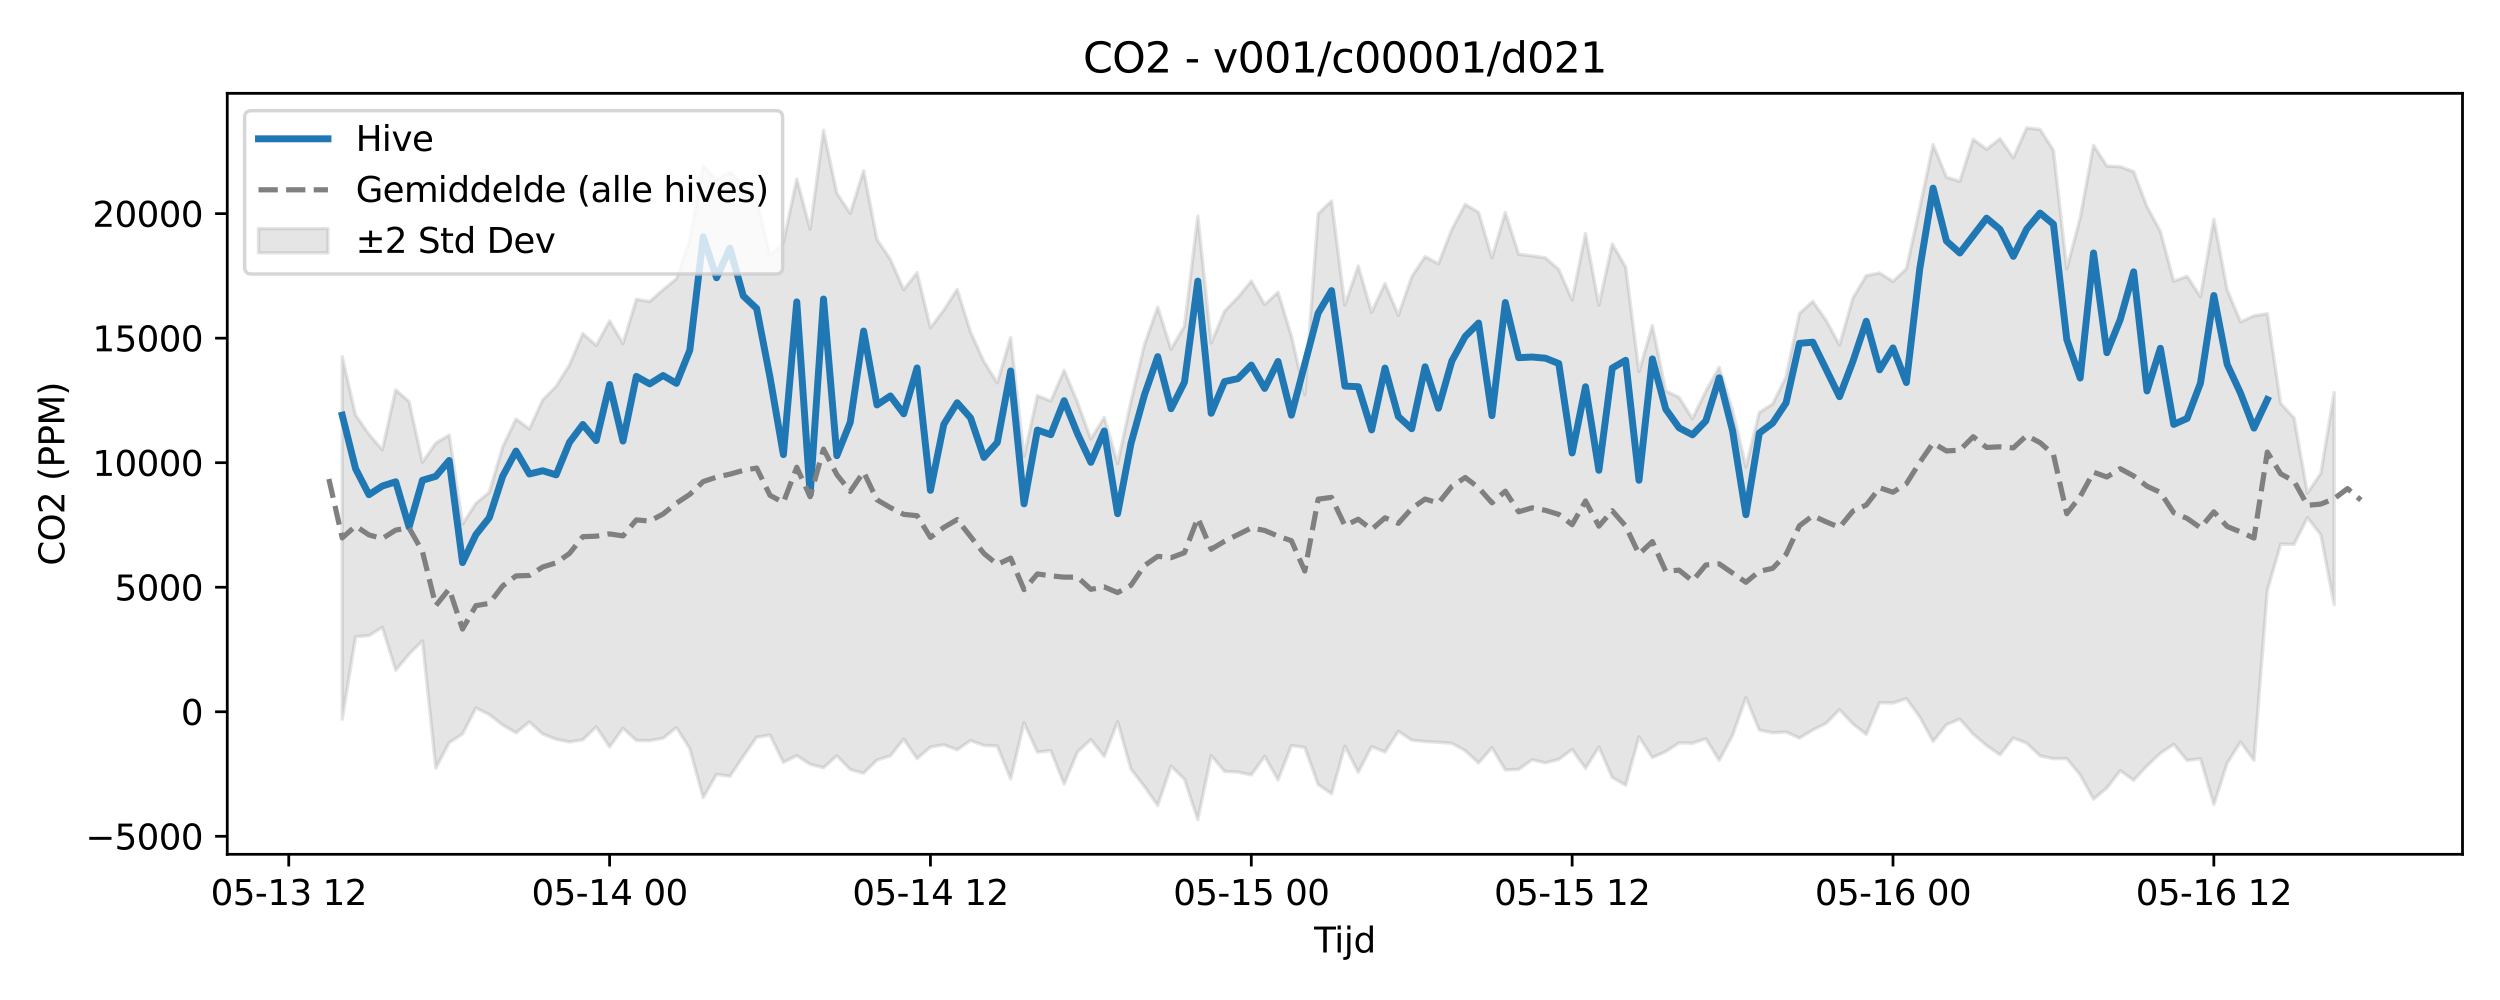 <?xml version="1.0" encoding="utf-8" standalone="no"?>
<!DOCTYPE svg PUBLIC "-//W3C//DTD SVG 1.1//EN"
  "http://www.w3.org/Graphics/SVG/1.1/DTD/svg11.dtd">
<svg xmlns:xlink="http://www.w3.org/1999/xlink" width="720pt" height="288pt" viewBox="0 0 720 288" xmlns="http://www.w3.org/2000/svg" version="1.1">
 <defs>
  <style type="text/css">*{stroke-linejoin: round; stroke-linecap: butt}</style>
 </defs>
 <g id="figure_1">
  <g id="patch_1">
   <path d="M 0 288 
L 720 288 
L 720 0 
L 0 0 
z
" style="fill: #ffffff"/>
  </g>
  <g id="axes_1">
   <g id="patch_2">
    <path d="M 65.45 246.04 
L 709.2 246.04 
L 709.2 26.88 
L 65.45 26.88 
z
" style="fill: #ffffff"/>
   </g>
   <g id="FillBetweenPolyCollection_1">
    <defs>
     <path id="m7da6e22c79" d="M 98.562 -185.294 
L 98.562 -80.871 
L 102.412 -104.603 
L 106.262 -104.954 
L 110.112 -107.334 
L 113.962 -94.964 
L 117.812 -99.602 
L 121.663 -103.414 
L 125.513 -66.781 
L 129.363 -74.093 
L 133.213 -76.608 
L 137.063 -84.115 
L 140.914 -82.2 
L 144.764 -79.205 
L 148.614 -76.936 
L 152.464 -80.07 
L 156.314 -76.602 
L 160.164 -75.081 
L 164.015 -74.31 
L 167.865 -74.932 
L 171.715 -78.669 
L 175.565 -72.883 
L 179.415 -78.271 
L 183.265 -74.74 
L 187.116 -74.696 
L 190.966 -75.38 
L 194.816 -78.455 
L 198.666 -72.366 
L 202.516 -58.282 
L 206.367 -64.98 
L 210.217 -64.428 
L 214.067 -70.179 
L 217.917 -75.676 
L 221.767 -76.299 
L 225.617 -68.459 
L 229.468 -70.396 
L 233.318 -67.886 
L 237.168 -66.885 
L 241.018 -70.323 
L 244.868 -66.376 
L 248.719 -65.325 
L 252.569 -69.101 
L 256.419 -70.3 
L 260.269 -75.153 
L 264.119 -69.49 
L 267.969 -72.833 
L 271.82 -73.496 
L 275.67 -72.071 
L 279.52 -74.712 
L 283.37 -73.316 
L 287.22 -73.139 
L 291.071 -63.67 
L 294.921 -79.808 
L 298.771 -71.37 
L 302.621 -71.847 
L 306.471 -62.222 
L 310.321 -71.43 
L 314.172 -75.004 
L 318.022 -70.126 
L 321.872 -80.148 
L 325.722 -66.465 
L 329.572 -61.518 
L 333.422 -56.016 
L 337.273 -67.358 
L 341.123 -63.566 
L 344.973 -51.922 
L 348.823 -70.375 
L 352.673 -65.839 
L 356.524 -65.643 
L 360.374 -64.826 
L 364.224 -70.174 
L 368.074 -63.376 
L 371.924 -73.263 
L 375.774 -72.746 
L 379.625 -62.05 
L 383.475 -59.396 
L 387.325 -73.09 
L 391.175 -65.553 
L 395.025 -72.99 
L 398.876 -71.408 
L 402.726 -77.386 
L 406.576 -74.839 
L 410.426 -74.431 
L 414.276 -74.228 
L 418.126 -73.925 
L 421.977 -71.822 
L 425.827 -68.265 
L 429.677 -72.653 
L 433.527 -66.238 
L 437.377 -66.418 
L 441.228 -69.169 
L 445.078 -68.306 
L 448.928 -69.302 
L 452.778 -72.132 
L 456.628 -66.703 
L 460.478 -72.861 
L 464.329 -64.097 
L 468.179 -61.862 
L 472.029 -75.792 
L 475.879 -69.828 
L 479.729 -71.517 
L 483.579 -74.045 
L 487.43 -73.94 
L 491.28 -75.235 
L 495.13 -69.012 
L 498.98 -76.202 
L 502.83 -87.072 
L 506.681 -77.752 
L 510.531 -76.963 
L 514.381 -77.187 
L 518.231 -75.434 
L 522.081 -77.743 
L 525.931 -79.683 
L 529.782 -83.624 
L 533.632 -79.524 
L 537.482 -76.484 
L 541.332 -85.646 
L 545.182 -85.521 
L 549.033 -86.777 
L 552.883 -81.529 
L 556.733 -74.449 
L 560.583 -79.289 
L 564.433 -80.915 
L 568.283 -76.555 
L 572.134 -73.286 
L 575.984 -70.595 
L 579.834 -75.454 
L 583.684 -73.965 
L 587.534 -70.311 
L 591.385 -69.505 
L 595.235 -69.524 
L 599.085 -64.808 
L 602.935 -57.842 
L 606.785 -61.063 
L 610.635 -66.044 
L 614.486 -63.276 
L 618.336 -67.404 
L 622.186 -71.04 
L 626.036 -73.646 
L 629.886 -68.979 
L 633.736 -69.474 
L 637.587 -56.308 
L 641.437 -68.233 
L 645.287 -74.312 
L 649.137 -69.025 
L 652.987 -117.956 
L 656.838 -131.283 
L 660.688 -131.242 
L 664.538 -138.92 
L 668.388 -133.99 
L 672.238 -113.856 
L 672.238 -174.911 
L 672.238 -174.911 
L 668.388 -151.661 
L 664.538 -146.007 
L 660.688 -167.623 
L 656.838 -171.813 
L 652.987 -197.65 
L 649.137 -197.041 
L 645.287 -195.291 
L 641.437 -204.503 
L 637.587 -224.881 
L 633.736 -202.535 
L 629.886 -208.434 
L 626.036 -207.035 
L 622.186 -221.353 
L 618.336 -228.522 
L 614.486 -238.578 
L 610.635 -239.986 
L 606.785 -240.192 
L 602.935 -246.159 
L 599.085 -225.201 
L 595.235 -210.596 
L 591.385 -244.747 
L 587.534 -250.734 
L 583.684 -251.158 
L 579.834 -242.551 
L 575.984 -248.047 
L 572.134 -244.994 
L 568.283 -247.901 
L 564.433 -235.784 
L 560.583 -236.961 
L 556.733 -246.359 
L 552.883 -228.104 
L 549.033 -210.613 
L 545.182 -206.952 
L 541.332 -209.394 
L 537.482 -208.617 
L 533.632 -202.129 
L 529.782 -188.618 
L 525.931 -195.745 
L 522.081 -201.209 
L 518.231 -197.718 
L 514.381 -179.487 
L 510.531 -171.655 
L 506.681 -169.2 
L 502.83 -153.536 
L 498.98 -169.801 
L 495.13 -182.22 
L 491.28 -175.342 
L 487.43 -167.423 
L 483.579 -173.556 
L 479.729 -175.422 
L 475.879 -194.235 
L 472.029 -181.004 
L 468.179 -211.136 
L 464.329 -217.717 
L 460.478 -200.076 
L 456.628 -220.736 
L 452.778 -201.631 
L 448.928 -210.402 
L 445.078 -213.745 
L 441.228 -214.321 
L 437.377 -214.778 
L 433.527 -226.817 
L 429.677 -213.743 
L 425.827 -226.844 
L 421.977 -229.158 
L 418.126 -221.926 
L 414.276 -212.033 
L 410.426 -214.105 
L 406.576 -208.302 
L 402.726 -197.178 
L 398.876 -206.328 
L 395.025 -198.048 
L 391.175 -211.383 
L 387.325 -200.125 
L 383.475 -230.116 
L 379.625 -226.444 
L 375.774 -174.367 
L 371.924 -191.289 
L 368.074 -203.805 
L 364.224 -200.29 
L 360.374 -207.072 
L 356.524 -202.358 
L 352.673 -198.39 
L 348.823 -189.245 
L 344.973 -225.744 
L 341.123 -194.085 
L 337.273 -187.406 
L 333.422 -199.525 
L 329.572 -188.665 
L 325.722 -172.435 
L 321.872 -154.523 
L 318.022 -167.793 
L 314.172 -161.553 
L 310.321 -172.149 
L 306.471 -181.331 
L 302.621 -172.491 
L 298.771 -174.036 
L 294.921 -156.578 
L 291.071 -190.845 
L 287.22 -177.748 
L 283.37 -183.89 
L 279.52 -192.369 
L 275.67 -204.636 
L 271.82 -198.715 
L 267.969 -193.614 
L 264.119 -209.475 
L 260.269 -204.58 
L 256.419 -213.331 
L 252.569 -219.032 
L 248.719 -238.853 
L 244.868 -226.566 
L 241.018 -232.303 
L 237.168 -250.433 
L 233.318 -222.001 
L 229.468 -236.45 
L 225.617 -218.122 
L 221.767 -214.371 
L 217.917 -230.733 
L 214.067 -234.868 
L 210.217 -238.453 
L 206.367 -236.205 
L 202.516 -240.324 
L 198.666 -218.889 
L 194.816 -207.709 
L 190.966 -204.557 
L 187.116 -201.164 
L 183.265 -201.804 
L 179.415 -189.048 
L 175.565 -195.589 
L 171.715 -188.488 
L 167.865 -191.953 
L 164.015 -182.917 
L 160.164 -176.728 
L 156.314 -172.826 
L 152.464 -164.465 
L 148.614 -167.34 
L 144.764 -159.29 
L 140.914 -146.241 
L 137.063 -143.046 
L 133.213 -137.051 
L 129.363 -162.708 
L 125.513 -160.389 
L 121.663 -154.866 
L 117.812 -172.359 
L 113.962 -175.712 
L 110.112 -158.463 
L 106.262 -162.935 
L 102.412 -168.425 
L 98.562 -185.294 
z
" style="stroke: #808080; stroke-opacity: 0.2"/>
    </defs>
    <g clip-path="url(#p11e025ccb2)">
     <use xlink:href="#m7da6e22c79" x="0" y="288" style="fill: #808080; fill-opacity: 0.2; stroke: #808080; stroke-opacity: 0.2"/>
    </g>
   </g>
   <g id="matplotlib.axis_1">
    <g id="xtick_1">
     <g id="line2d_1">
      <defs>
       <path id="mbdf70cfd0c" d="M 0 0 
L 0 3.5 
" style="stroke: #000000; stroke-width: 0.8"/>
      </defs>
      <g>
       <use xlink:href="#mbdf70cfd0c" x="83.161" y="246.04" style="stroke: #000000; stroke-width: 0.8"/>
      </g>
     </g>
     <g id="text_1">
      <!-- 05-13 12 -->
      <g transform="translate(60.68 260.638) scale(0.1 -0.1)">
       <defs>
        <path id="DejaVuSans-30" d="M 2034 4250 
Q 1547 4250 1301 3770 
Q 1056 3291 1056 2328 
Q 1056 1369 1301 889 
Q 1547 409 2034 409 
Q 2525 409 2770 889 
Q 3016 1369 3016 2328 
Q 3016 3291 2770 3770 
Q 2525 4250 2034 4250 
z
M 2034 4750 
Q 2819 4750 3233 4129 
Q 3647 3509 3647 2328 
Q 3647 1150 3233 529 
Q 2819 -91 2034 -91 
Q 1250 -91 836 529 
Q 422 1150 422 2328 
Q 422 3509 836 4129 
Q 1250 4750 2034 4750 
z
" transform="scale(0.016)"/>
        <path id="DejaVuSans-35" d="M 691 4666 
L 3169 4666 
L 3169 4134 
L 1269 4134 
L 1269 2991 
Q 1406 3038 1543 3061 
Q 1681 3084 1819 3084 
Q 2600 3084 3056 2656 
Q 3513 2228 3513 1497 
Q 3513 744 3044 326 
Q 2575 -91 1722 -91 
Q 1428 -91 1123 -41 
Q 819 9 494 109 
L 494 744 
Q 775 591 1075 516 
Q 1375 441 1709 441 
Q 2250 441 2565 725 
Q 2881 1009 2881 1497 
Q 2881 1984 2565 2268 
Q 2250 2553 1709 2553 
Q 1456 2553 1204 2497 
Q 953 2441 691 2322 
L 691 4666 
z
" transform="scale(0.016)"/>
        <path id="DejaVuSans-2d" d="M 313 2009 
L 1997 2009 
L 1997 1497 
L 313 1497 
L 313 2009 
z
" transform="scale(0.016)"/>
        <path id="DejaVuSans-31" d="M 794 531 
L 1825 531 
L 1825 4091 
L 703 3866 
L 703 4441 
L 1819 4666 
L 2450 4666 
L 2450 531 
L 3481 531 
L 3481 0 
L 794 0 
L 794 531 
z
" transform="scale(0.016)"/>
        <path id="DejaVuSans-33" d="M 2597 2516 
Q 3050 2419 3304 2112 
Q 3559 1806 3559 1356 
Q 3559 666 3084 287 
Q 2609 -91 1734 -91 
Q 1441 -91 1130 -33 
Q 819 25 488 141 
L 488 750 
Q 750 597 1062 519 
Q 1375 441 1716 441 
Q 2309 441 2620 675 
Q 2931 909 2931 1356 
Q 2931 1769 2642 2001 
Q 2353 2234 1838 2234 
L 1294 2234 
L 1294 2753 
L 1863 2753 
Q 2328 2753 2575 2939 
Q 2822 3125 2822 3475 
Q 2822 3834 2567 4026 
Q 2313 4219 1838 4219 
Q 1578 4219 1281 4162 
Q 984 4106 628 3988 
L 628 4550 
Q 988 4650 1302 4700 
Q 1616 4750 1894 4750 
Q 2613 4750 3031 4423 
Q 3450 4097 3450 3541 
Q 3450 3153 3228 2886 
Q 3006 2619 2597 2516 
z
" transform="scale(0.016)"/>
        <path id="DejaVuSans-20" transform="scale(0.016)"/>
        <path id="DejaVuSans-32" d="M 1228 531 
L 3431 531 
L 3431 0 
L 469 0 
L 469 531 
Q 828 903 1448 1529 
Q 2069 2156 2228 2338 
Q 2531 2678 2651 2914 
Q 2772 3150 2772 3378 
Q 2772 3750 2511 3984 
Q 2250 4219 1831 4219 
Q 1534 4219 1204 4116 
Q 875 4013 500 3803 
L 500 4441 
Q 881 4594 1212 4672 
Q 1544 4750 1819 4750 
Q 2544 4750 2975 4387 
Q 3406 4025 3406 3419 
Q 3406 3131 3298 2873 
Q 3191 2616 2906 2266 
Q 2828 2175 2409 1742 
Q 1991 1309 1228 531 
z
" transform="scale(0.016)"/>
       </defs>
       <use xlink:href="#DejaVuSans-30"/>
       <use xlink:href="#DejaVuSans-35" transform="translate(63.623 0)"/>
       <use xlink:href="#DejaVuSans-2d" transform="translate(127.246 0)"/>
       <use xlink:href="#DejaVuSans-31" transform="translate(163.33 0)"/>
       <use xlink:href="#DejaVuSans-33" transform="translate(226.953 0)"/>
       <use xlink:href="#DejaVuSans-20" transform="translate(290.576 0)"/>
       <use xlink:href="#DejaVuSans-31" transform="translate(322.363 0)"/>
       <use xlink:href="#DejaVuSans-32" transform="translate(385.986 0)"/>
      </g>
     </g>
    </g>
    <g id="xtick_2">
     <g id="line2d_2">
      <g>
       <use xlink:href="#mbdf70cfd0c" x="175.565" y="246.04" style="stroke: #000000; stroke-width: 0.8"/>
      </g>
     </g>
     <g id="text_2">
      <!-- 05-14 00 -->
      <g transform="translate(153.085 260.638) scale(0.1 -0.1)">
       <defs>
        <path id="DejaVuSans-34" d="M 2419 4116 
L 825 1625 
L 2419 1625 
L 2419 4116 
z
M 2253 4666 
L 3047 4666 
L 3047 1625 
L 3713 1625 
L 3713 1100 
L 3047 1100 
L 3047 0 
L 2419 0 
L 2419 1100 
L 313 1100 
L 313 1709 
L 2253 4666 
z
" transform="scale(0.016)"/>
       </defs>
       <use xlink:href="#DejaVuSans-30"/>
       <use xlink:href="#DejaVuSans-35" transform="translate(63.623 0)"/>
       <use xlink:href="#DejaVuSans-2d" transform="translate(127.246 0)"/>
       <use xlink:href="#DejaVuSans-31" transform="translate(163.33 0)"/>
       <use xlink:href="#DejaVuSans-34" transform="translate(226.953 0)"/>
       <use xlink:href="#DejaVuSans-20" transform="translate(290.576 0)"/>
       <use xlink:href="#DejaVuSans-30" transform="translate(322.363 0)"/>
       <use xlink:href="#DejaVuSans-30" transform="translate(385.986 0)"/>
      </g>
     </g>
    </g>
    <g id="xtick_3">
     <g id="line2d_3">
      <g>
       <use xlink:href="#mbdf70cfd0c" x="267.969" y="246.04" style="stroke: #000000; stroke-width: 0.8"/>
      </g>
     </g>
     <g id="text_3">
      <!-- 05-14 12 -->
      <g transform="translate(245.489 260.638) scale(0.1 -0.1)">
       <use xlink:href="#DejaVuSans-30"/>
       <use xlink:href="#DejaVuSans-35" transform="translate(63.623 0)"/>
       <use xlink:href="#DejaVuSans-2d" transform="translate(127.246 0)"/>
       <use xlink:href="#DejaVuSans-31" transform="translate(163.33 0)"/>
       <use xlink:href="#DejaVuSans-34" transform="translate(226.953 0)"/>
       <use xlink:href="#DejaVuSans-20" transform="translate(290.576 0)"/>
       <use xlink:href="#DejaVuSans-31" transform="translate(322.363 0)"/>
       <use xlink:href="#DejaVuSans-32" transform="translate(385.986 0)"/>
      </g>
     </g>
    </g>
    <g id="xtick_4">
     <g id="line2d_4">
      <g>
       <use xlink:href="#mbdf70cfd0c" x="360.374" y="246.04" style="stroke: #000000; stroke-width: 0.8"/>
      </g>
     </g>
     <g id="text_4">
      <!-- 05-15 00 -->
      <g transform="translate(337.893 260.638) scale(0.1 -0.1)">
       <use xlink:href="#DejaVuSans-30"/>
       <use xlink:href="#DejaVuSans-35" transform="translate(63.623 0)"/>
       <use xlink:href="#DejaVuSans-2d" transform="translate(127.246 0)"/>
       <use xlink:href="#DejaVuSans-31" transform="translate(163.33 0)"/>
       <use xlink:href="#DejaVuSans-35" transform="translate(226.953 0)"/>
       <use xlink:href="#DejaVuSans-20" transform="translate(290.576 0)"/>
       <use xlink:href="#DejaVuSans-30" transform="translate(322.363 0)"/>
       <use xlink:href="#DejaVuSans-30" transform="translate(385.986 0)"/>
      </g>
     </g>
    </g>
    <g id="xtick_5">
     <g id="line2d_5">
      <g>
       <use xlink:href="#mbdf70cfd0c" x="452.778" y="246.04" style="stroke: #000000; stroke-width: 0.8"/>
      </g>
     </g>
     <g id="text_5">
      <!-- 05-15 12 -->
      <g transform="translate(430.298 260.638) scale(0.1 -0.1)">
       <use xlink:href="#DejaVuSans-30"/>
       <use xlink:href="#DejaVuSans-35" transform="translate(63.623 0)"/>
       <use xlink:href="#DejaVuSans-2d" transform="translate(127.246 0)"/>
       <use xlink:href="#DejaVuSans-31" transform="translate(163.33 0)"/>
       <use xlink:href="#DejaVuSans-35" transform="translate(226.953 0)"/>
       <use xlink:href="#DejaVuSans-20" transform="translate(290.576 0)"/>
       <use xlink:href="#DejaVuSans-31" transform="translate(322.363 0)"/>
       <use xlink:href="#DejaVuSans-32" transform="translate(385.986 0)"/>
      </g>
     </g>
    </g>
    <g id="xtick_6">
     <g id="line2d_6">
      <g>
       <use xlink:href="#mbdf70cfd0c" x="545.182" y="246.04" style="stroke: #000000; stroke-width: 0.8"/>
      </g>
     </g>
     <g id="text_6">
      <!-- 05-16 00 -->
      <g transform="translate(522.702 260.638) scale(0.1 -0.1)">
       <defs>
        <path id="DejaVuSans-36" d="M 2113 2584 
Q 1688 2584 1439 2293 
Q 1191 2003 1191 1497 
Q 1191 994 1439 701 
Q 1688 409 2113 409 
Q 2538 409 2786 701 
Q 3034 994 3034 1497 
Q 3034 2003 2786 2293 
Q 2538 2584 2113 2584 
z
M 3366 4563 
L 3366 3988 
Q 3128 4100 2886 4159 
Q 2644 4219 2406 4219 
Q 1781 4219 1451 3797 
Q 1122 3375 1075 2522 
Q 1259 2794 1537 2939 
Q 1816 3084 2150 3084 
Q 2853 3084 3261 2657 
Q 3669 2231 3669 1497 
Q 3669 778 3244 343 
Q 2819 -91 2113 -91 
Q 1303 -91 875 529 
Q 447 1150 447 2328 
Q 447 3434 972 4092 
Q 1497 4750 2381 4750 
Q 2619 4750 2861 4703 
Q 3103 4656 3366 4563 
z
" transform="scale(0.016)"/>
       </defs>
       <use xlink:href="#DejaVuSans-30"/>
       <use xlink:href="#DejaVuSans-35" transform="translate(63.623 0)"/>
       <use xlink:href="#DejaVuSans-2d" transform="translate(127.246 0)"/>
       <use xlink:href="#DejaVuSans-31" transform="translate(163.33 0)"/>
       <use xlink:href="#DejaVuSans-36" transform="translate(226.953 0)"/>
       <use xlink:href="#DejaVuSans-20" transform="translate(290.576 0)"/>
       <use xlink:href="#DejaVuSans-30" transform="translate(322.363 0)"/>
       <use xlink:href="#DejaVuSans-30" transform="translate(385.986 0)"/>
      </g>
     </g>
    </g>
    <g id="xtick_7">
     <g id="line2d_7">
      <g>
       <use xlink:href="#mbdf70cfd0c" x="637.587" y="246.04" style="stroke: #000000; stroke-width: 0.8"/>
      </g>
     </g>
     <g id="text_7">
      <!-- 05-16 12 -->
      <g transform="translate(615.106 260.638) scale(0.1 -0.1)">
       <use xlink:href="#DejaVuSans-30"/>
       <use xlink:href="#DejaVuSans-35" transform="translate(63.623 0)"/>
       <use xlink:href="#DejaVuSans-2d" transform="translate(127.246 0)"/>
       <use xlink:href="#DejaVuSans-31" transform="translate(163.33 0)"/>
       <use xlink:href="#DejaVuSans-36" transform="translate(226.953 0)"/>
       <use xlink:href="#DejaVuSans-20" transform="translate(290.576 0)"/>
       <use xlink:href="#DejaVuSans-31" transform="translate(322.363 0)"/>
       <use xlink:href="#DejaVuSans-32" transform="translate(385.986 0)"/>
      </g>
     </g>
    </g>
    <g id="text_8">
     <!-- Tijd -->
     <g transform="translate(378.475 274.317) scale(0.1 -0.1)">
      <defs>
       <path id="DejaVuSans-54" d="M -19 4666 
L 3928 4666 
L 3928 4134 
L 2272 4134 
L 2272 0 
L 1638 0 
L 1638 4134 
L -19 4134 
L -19 4666 
z
" transform="scale(0.016)"/>
       <path id="DejaVuSans-69" d="M 603 3500 
L 1178 3500 
L 1178 0 
L 603 0 
L 603 3500 
z
M 603 4863 
L 1178 4863 
L 1178 4134 
L 603 4134 
L 603 4863 
z
" transform="scale(0.016)"/>
       <path id="DejaVuSans-6a" d="M 603 3500 
L 1178 3500 
L 1178 -63 
Q 1178 -731 923 -1031 
Q 669 -1331 103 -1331 
L -116 -1331 
L -116 -844 
L 38 -844 
Q 366 -844 484 -692 
Q 603 -541 603 -63 
L 603 3500 
z
M 603 4863 
L 1178 4863 
L 1178 4134 
L 603 4134 
L 603 4863 
z
" transform="scale(0.016)"/>
       <path id="DejaVuSans-64" d="M 2906 2969 
L 2906 4863 
L 3481 4863 
L 3481 0 
L 2906 0 
L 2906 525 
Q 2725 213 2448 61 
Q 2172 -91 1784 -91 
Q 1150 -91 751 415 
Q 353 922 353 1747 
Q 353 2572 751 3078 
Q 1150 3584 1784 3584 
Q 2172 3584 2448 3432 
Q 2725 3281 2906 2969 
z
M 947 1747 
Q 947 1113 1208 752 
Q 1469 391 1925 391 
Q 2381 391 2643 752 
Q 2906 1113 2906 1747 
Q 2906 2381 2643 2742 
Q 2381 3103 1925 3103 
Q 1469 3103 1208 2742 
Q 947 2381 947 1747 
z
" transform="scale(0.016)"/>
      </defs>
      <use xlink:href="#DejaVuSans-54"/>
      <use xlink:href="#DejaVuSans-69" transform="translate(57.959 0)"/>
      <use xlink:href="#DejaVuSans-6a" transform="translate(85.742 0)"/>
      <use xlink:href="#DejaVuSans-64" transform="translate(113.525 0)"/>
     </g>
    </g>
   </g>
   <g id="matplotlib.axis_2">
    <g id="ytick_1">
     <g id="line2d_8">
      <defs>
       <path id="m2e9da6981a" d="M 0 0 
L -3.5 0 
" style="stroke: #000000; stroke-width: 0.8"/>
      </defs>
      <g>
       <use xlink:href="#m2e9da6981a" x="65.45" y="240.855" style="stroke: #000000; stroke-width: 0.8"/>
      </g>
     </g>
     <g id="text_9">
      <!-- −5000 -->
      <g transform="translate(24.62 244.654) scale(0.1 -0.1)">
       <defs>
        <path id="DejaVuSans-2212" d="M 678 2272 
L 4684 2272 
L 4684 1741 
L 678 1741 
L 678 2272 
z
" transform="scale(0.016)"/>
       </defs>
       <use xlink:href="#DejaVuSans-2212"/>
       <use xlink:href="#DejaVuSans-35" transform="translate(83.789 0)"/>
       <use xlink:href="#DejaVuSans-30" transform="translate(147.412 0)"/>
       <use xlink:href="#DejaVuSans-30" transform="translate(211.035 0)"/>
       <use xlink:href="#DejaVuSans-30" transform="translate(274.658 0)"/>
      </g>
     </g>
    </g>
    <g id="ytick_2">
     <g id="line2d_9">
      <g>
       <use xlink:href="#m2e9da6981a" x="65.45" y="204.989" style="stroke: #000000; stroke-width: 0.8"/>
      </g>
     </g>
     <g id="text_10">
      <!-- 0 -->
      <g transform="translate(52.087 208.788) scale(0.1 -0.1)">
       <use xlink:href="#DejaVuSans-30"/>
      </g>
     </g>
    </g>
    <g id="ytick_3">
     <g id="line2d_10">
      <g>
       <use xlink:href="#m2e9da6981a" x="65.45" y="169.124" style="stroke: #000000; stroke-width: 0.8"/>
      </g>
     </g>
     <g id="text_11">
      <!-- 5000 -->
      <g transform="translate(33 172.923) scale(0.1 -0.1)">
       <use xlink:href="#DejaVuSans-35"/>
       <use xlink:href="#DejaVuSans-30" transform="translate(63.623 0)"/>
       <use xlink:href="#DejaVuSans-30" transform="translate(127.246 0)"/>
       <use xlink:href="#DejaVuSans-30" transform="translate(190.869 0)"/>
      </g>
     </g>
    </g>
    <g id="ytick_4">
     <g id="line2d_11">
      <g>
       <use xlink:href="#m2e9da6981a" x="65.45" y="133.259" style="stroke: #000000; stroke-width: 0.8"/>
      </g>
     </g>
     <g id="text_12">
      <!-- 10000 -->
      <g transform="translate(26.637 137.058) scale(0.1 -0.1)">
       <use xlink:href="#DejaVuSans-31"/>
       <use xlink:href="#DejaVuSans-30" transform="translate(63.623 0)"/>
       <use xlink:href="#DejaVuSans-30" transform="translate(127.246 0)"/>
       <use xlink:href="#DejaVuSans-30" transform="translate(190.869 0)"/>
       <use xlink:href="#DejaVuSans-30" transform="translate(254.492 0)"/>
      </g>
     </g>
    </g>
    <g id="ytick_5">
     <g id="line2d_12">
      <g>
       <use xlink:href="#m2e9da6981a" x="65.45" y="97.393" style="stroke: #000000; stroke-width: 0.8"/>
      </g>
     </g>
     <g id="text_13">
      <!-- 15000 -->
      <g transform="translate(26.637 101.192) scale(0.1 -0.1)">
       <use xlink:href="#DejaVuSans-31"/>
       <use xlink:href="#DejaVuSans-35" transform="translate(63.623 0)"/>
       <use xlink:href="#DejaVuSans-30" transform="translate(127.246 0)"/>
       <use xlink:href="#DejaVuSans-30" transform="translate(190.869 0)"/>
       <use xlink:href="#DejaVuSans-30" transform="translate(254.492 0)"/>
      </g>
     </g>
    </g>
    <g id="ytick_6">
     <g id="line2d_13">
      <g>
       <use xlink:href="#m2e9da6981a" x="65.45" y="61.528" style="stroke: #000000; stroke-width: 0.8"/>
      </g>
     </g>
     <g id="text_14">
      <!-- 20000 -->
      <g transform="translate(26.637 65.327) scale(0.1 -0.1)">
       <use xlink:href="#DejaVuSans-32"/>
       <use xlink:href="#DejaVuSans-30" transform="translate(63.623 0)"/>
       <use xlink:href="#DejaVuSans-30" transform="translate(127.246 0)"/>
       <use xlink:href="#DejaVuSans-30" transform="translate(190.869 0)"/>
       <use xlink:href="#DejaVuSans-30" transform="translate(254.492 0)"/>
      </g>
     </g>
    </g>
    <g id="text_15">
     <!-- CO2 (PPM) -->
     <g transform="translate(18.541 162.903) rotate(-90) scale(0.1 -0.1)">
      <defs>
       <path id="DejaVuSans-43" d="M 4122 4306 
L 4122 3641 
Q 3803 3938 3442 4084 
Q 3081 4231 2675 4231 
Q 1875 4231 1450 3742 
Q 1025 3253 1025 2328 
Q 1025 1406 1450 917 
Q 1875 428 2675 428 
Q 3081 428 3442 575 
Q 3803 722 4122 1019 
L 4122 359 
Q 3791 134 3420 21 
Q 3050 -91 2638 -91 
Q 1578 -91 968 557 
Q 359 1206 359 2328 
Q 359 3453 968 4101 
Q 1578 4750 2638 4750 
Q 3056 4750 3426 4639 
Q 3797 4528 4122 4306 
z
" transform="scale(0.016)"/>
       <path id="DejaVuSans-4f" d="M 2522 4238 
Q 1834 4238 1429 3725 
Q 1025 3213 1025 2328 
Q 1025 1447 1429 934 
Q 1834 422 2522 422 
Q 3209 422 3611 934 
Q 4013 1447 4013 2328 
Q 4013 3213 3611 3725 
Q 3209 4238 2522 4238 
z
M 2522 4750 
Q 3503 4750 4090 4092 
Q 4678 3434 4678 2328 
Q 4678 1225 4090 567 
Q 3503 -91 2522 -91 
Q 1538 -91 948 565 
Q 359 1222 359 2328 
Q 359 3434 948 4092 
Q 1538 4750 2522 4750 
z
" transform="scale(0.016)"/>
       <path id="DejaVuSans-28" d="M 1984 4856 
Q 1566 4138 1362 3434 
Q 1159 2731 1159 2009 
Q 1159 1288 1364 580 
Q 1569 -128 1984 -844 
L 1484 -844 
Q 1016 -109 783 600 
Q 550 1309 550 2009 
Q 550 2706 781 3412 
Q 1013 4119 1484 4856 
L 1984 4856 
z
" transform="scale(0.016)"/>
       <path id="DejaVuSans-50" d="M 1259 4147 
L 1259 2394 
L 2053 2394 
Q 2494 2394 2734 2622 
Q 2975 2850 2975 3272 
Q 2975 3691 2734 3919 
Q 2494 4147 2053 4147 
L 1259 4147 
z
M 628 4666 
L 2053 4666 
Q 2838 4666 3239 4311 
Q 3641 3956 3641 3272 
Q 3641 2581 3239 2228 
Q 2838 1875 2053 1875 
L 1259 1875 
L 1259 0 
L 628 0 
L 628 4666 
z
" transform="scale(0.016)"/>
       <path id="DejaVuSans-4d" d="M 628 4666 
L 1569 4666 
L 2759 1491 
L 3956 4666 
L 4897 4666 
L 4897 0 
L 4281 0 
L 4281 4097 
L 3078 897 
L 2444 897 
L 1241 4097 
L 1241 0 
L 628 0 
L 628 4666 
z
" transform="scale(0.016)"/>
       <path id="DejaVuSans-29" d="M 513 4856 
L 1013 4856 
Q 1481 4119 1714 3412 
Q 1947 2706 1947 2009 
Q 1947 1309 1714 600 
Q 1481 -109 1013 -844 
L 513 -844 
Q 928 -128 1133 580 
Q 1338 1288 1338 2009 
Q 1338 2731 1133 3434 
Q 928 4138 513 4856 
z
" transform="scale(0.016)"/>
      </defs>
      <use xlink:href="#DejaVuSans-43"/>
      <use xlink:href="#DejaVuSans-4f" transform="translate(69.824 0)"/>
      <use xlink:href="#DejaVuSans-32" transform="translate(148.535 0)"/>
      <use xlink:href="#DejaVuSans-20" transform="translate(212.158 0)"/>
      <use xlink:href="#DejaVuSans-28" transform="translate(243.945 0)"/>
      <use xlink:href="#DejaVuSans-50" transform="translate(282.959 0)"/>
      <use xlink:href="#DejaVuSans-50" transform="translate(343.262 0)"/>
      <use xlink:href="#DejaVuSans-4d" transform="translate(403.564 0)"/>
      <use xlink:href="#DejaVuSans-29" transform="translate(489.844 0)"/>
     </g>
    </g>
   </g>
   <g id="line2d_14">
    <path d="M 98.562 119.576 
L 102.412 135.002 
L 106.262 142.471 
L 110.112 139.975 
L 113.962 138.753 
L 117.812 151.79 
L 121.663 138.323 
L 125.513 137.177 
L 129.363 132.618 
L 133.213 162.023 
L 137.063 153.953 
L 140.914 149.089 
L 144.764 137.177 
L 148.614 129.916 
L 152.464 136.508 
L 156.314 135.578 
L 160.164 136.761 
L 164.015 127.377 
L 167.865 122.257 
L 171.715 126.886 
L 175.565 110.742 
L 179.415 127.02 
L 183.265 108.409 
L 187.116 110.551 
L 190.966 108.148 
L 194.816 110.405 
L 198.666 100.853 
L 202.516 68.213 
L 206.367 79.988 
L 210.217 71.477 
L 214.067 85.22 
L 217.917 88.864 
L 221.767 108.696 
L 225.617 130.93 
L 229.468 86.947 
L 233.318 142.383 
L 237.168 86.124 
L 241.018 131.236 
L 244.868 121.642 
L 248.719 95.354 
L 252.569 116.619 
L 256.419 114.039 
L 260.269 119.171 
L 264.119 105.967 
L 267.969 141.213 
L 271.82 122.193 
L 275.67 115.998 
L 279.52 120.345 
L 283.37 131.735 
L 287.22 127.434 
L 291.071 106.837 
L 294.921 145.098 
L 298.771 123.857 
L 302.621 125.189 
L 306.471 115.401 
L 310.321 124.916 
L 314.172 133.151 
L 318.022 124.127 
L 321.872 147.939 
L 325.722 127.73 
L 329.572 113.827 
L 333.422 102.72 
L 337.273 117.71 
L 341.123 110.063 
L 344.973 80.962 
L 348.823 119.02 
L 352.673 109.898 
L 356.524 109.04 
L 360.374 105.145 
L 364.224 111.864 
L 368.074 104.112 
L 371.924 119.565 
L 379.625 90.163 
L 383.475 83.693 
L 387.325 111.197 
L 391.175 111.37 
L 395.025 123.815 
L 398.876 106.012 
L 402.726 119.962 
L 406.576 123.477 
L 410.426 105.642 
L 414.276 117.573 
L 418.126 103.978 
L 421.977 96.898 
L 425.827 93.037 
L 429.677 119.692 
L 433.527 87.129 
L 437.377 103.017 
L 441.228 102.818 
L 445.078 103.158 
L 448.928 104.698 
L 452.778 130.451 
L 456.628 111.393 
L 460.478 135.437 
L 464.329 106.01 
L 468.179 103.777 
L 472.029 138.312 
L 475.879 103.368 
L 479.729 117.805 
L 483.579 123.213 
L 487.43 125.232 
L 491.28 121.215 
L 495.13 108.816 
L 498.98 124.087 
L 502.83 148.243 
L 506.681 124.723 
L 510.531 121.841 
L 514.381 116.038 
L 518.231 98.883 
L 522.081 98.543 
L 529.782 114.238 
L 533.632 104.069 
L 537.482 92.518 
L 541.332 106.513 
L 545.182 100.2 
L 549.033 110.164 
L 552.883 77.457 
L 556.733 54.185 
L 560.583 69.416 
L 564.433 72.864 
L 572.134 62.833 
L 575.984 66.04 
L 579.834 73.83 
L 583.684 65.958 
L 587.534 61.372 
L 591.385 64.56 
L 595.235 97.769 
L 599.085 108.867 
L 602.935 72.858 
L 606.785 101.568 
L 610.635 91.997 
L 614.486 78.291 
L 618.336 112.586 
L 622.186 100.305 
L 626.036 122.234 
L 629.886 120.514 
L 633.736 110.338 
L 637.587 85.113 
L 641.437 104.964 
L 645.287 113.253 
L 649.137 123.293 
L 652.987 115.08 
L 652.987 115.08 
" clip-path="url(#p11e025ccb2)" style="fill: none; stroke: #1f77b4; stroke-width: 2; stroke-linecap: square"/>
   </g>
   <g id="line2d_15">
    <path d="M 94.711 137.945 
L 98.562 154.918 
L 102.412 151.486 
L 106.262 154.055 
L 110.112 155.101 
L 113.962 152.662 
L 117.812 152.02 
L 121.663 158.86 
L 125.513 174.415 
L 129.363 169.599 
L 133.213 181.17 
L 137.063 174.419 
L 140.914 173.779 
L 144.764 168.752 
L 148.614 165.862 
L 152.464 165.732 
L 156.314 163.286 
L 160.164 162.095 
L 164.015 159.387 
L 167.865 154.557 
L 171.715 154.421 
L 175.565 153.764 
L 179.415 154.341 
L 183.265 149.728 
L 187.116 150.07 
L 190.966 148.031 
L 194.816 144.918 
L 198.666 142.372 
L 202.516 138.697 
L 206.367 137.408 
L 210.217 136.56 
L 214.067 135.476 
L 217.917 134.796 
L 221.767 142.665 
L 225.617 144.71 
L 229.468 134.577 
L 233.318 143.056 
L 237.168 129.341 
L 241.018 136.687 
L 244.868 141.529 
L 248.719 135.911 
L 252.569 143.934 
L 256.419 146.184 
L 260.269 148.134 
L 264.119 148.518 
L 267.969 154.777 
L 271.82 151.894 
L 275.67 149.646 
L 283.37 159.397 
L 287.22 162.557 
L 291.071 160.742 
L 294.921 169.807 
L 298.771 165.297 
L 302.621 165.831 
L 306.471 166.223 
L 310.321 166.211 
L 314.172 169.722 
L 318.022 169.04 
L 321.872 170.665 
L 325.722 168.55 
L 329.572 162.908 
L 333.422 160.23 
L 337.273 160.618 
L 341.123 159.174 
L 344.973 149.167 
L 348.823 158.19 
L 352.673 155.886 
L 360.374 152.051 
L 364.224 152.768 
L 368.074 154.41 
L 371.924 155.724 
L 375.774 164.443 
L 379.625 143.753 
L 383.475 143.244 
L 387.325 151.393 
L 391.175 149.532 
L 395.025 152.481 
L 398.876 149.132 
L 402.726 150.718 
L 406.576 146.43 
L 410.426 143.732 
L 414.276 144.87 
L 418.126 140.074 
L 421.977 137.51 
L 425.827 140.446 
L 429.677 144.802 
L 433.527 141.472 
L 437.377 147.402 
L 441.228 146.255 
L 445.078 146.974 
L 448.928 148.148 
L 452.778 151.118 
L 456.628 144.281 
L 460.478 151.532 
L 464.329 147.093 
L 468.179 151.501 
L 472.029 159.602 
L 475.879 155.969 
L 479.729 164.531 
L 483.579 164.2 
L 487.43 167.318 
L 491.28 162.712 
L 495.13 162.384 
L 502.83 167.696 
L 506.681 164.524 
L 510.531 163.691 
L 514.381 159.663 
L 518.231 151.424 
L 522.081 148.524 
L 525.931 150.286 
L 529.782 151.879 
L 533.632 147.174 
L 537.482 145.45 
L 541.332 140.48 
L 545.182 141.764 
L 549.033 139.305 
L 552.883 133.184 
L 556.733 127.596 
L 560.583 129.875 
L 564.433 129.65 
L 568.283 125.772 
L 572.134 128.86 
L 575.984 128.679 
L 579.834 128.998 
L 583.684 125.439 
L 587.534 127.477 
L 591.385 130.874 
L 595.235 147.94 
L 599.085 142.995 
L 602.935 135.999 
L 606.785 137.372 
L 610.635 134.985 
L 614.486 137.073 
L 618.336 140.037 
L 622.186 141.803 
L 626.036 147.66 
L 629.886 149.294 
L 633.736 151.995 
L 637.587 147.406 
L 641.437 151.632 
L 645.287 153.199 
L 649.137 154.967 
L 652.987 130.197 
L 656.838 136.452 
L 660.688 138.567 
L 664.538 145.536 
L 668.388 145.174 
L 672.238 143.616 
L 676.088 140.721 
L 679.939 144.016 
L 679.939 144.016 
" clip-path="url(#p11e025ccb2)" style="fill: none; stroke-dasharray: 5.55,2.4; stroke-dashoffset: 0; stroke: #808080; stroke-width: 1.5"/>
   </g>
   <g id="patch_3">
    <path d="M 65.45 246.04 
L 65.45 26.88 
" style="fill: none; stroke: #000000; stroke-width: 0.8; stroke-linejoin: miter; stroke-linecap: square"/>
   </g>
   <g id="patch_4">
    <path d="M 709.2 246.04 
L 709.2 26.88 
" style="fill: none; stroke: #000000; stroke-width: 0.8; stroke-linejoin: miter; stroke-linecap: square"/>
   </g>
   <g id="patch_5">
    <path d="M 65.45 246.04 
L 709.2 246.04 
" style="fill: none; stroke: #000000; stroke-width: 0.8; stroke-linejoin: miter; stroke-linecap: square"/>
   </g>
   <g id="patch_6">
    <path d="M 65.45 26.88 
L 709.2 26.88 
" style="fill: none; stroke: #000000; stroke-width: 0.8; stroke-linejoin: miter; stroke-linecap: square"/>
   </g>
   <g id="text_16">
    <!-- CO2 - v001/c00001/d021 -->
    <g transform="translate(311.922 20.88) scale(0.12 -0.12)">
     <defs>
      <path id="DejaVuSans-76" d="M 191 3500 
L 800 3500 
L 1894 563 
L 2988 3500 
L 3597 3500 
L 2284 0 
L 1503 0 
L 191 3500 
z
" transform="scale(0.016)"/>
      <path id="DejaVuSans-2f" d="M 1625 4666 
L 2156 4666 
L 531 -594 
L 0 -594 
L 1625 4666 
z
" transform="scale(0.016)"/>
      <path id="DejaVuSans-63" d="M 3122 3366 
L 3122 2828 
Q 2878 2963 2633 3030 
Q 2388 3097 2138 3097 
Q 1578 3097 1268 2742 
Q 959 2388 959 1747 
Q 959 1106 1268 751 
Q 1578 397 2138 397 
Q 2388 397 2633 464 
Q 2878 531 3122 666 
L 3122 134 
Q 2881 22 2623 -34 
Q 2366 -91 2075 -91 
Q 1284 -91 818 406 
Q 353 903 353 1747 
Q 353 2603 823 3093 
Q 1294 3584 2113 3584 
Q 2378 3584 2631 3529 
Q 2884 3475 3122 3366 
z
" transform="scale(0.016)"/>
     </defs>
     <use xlink:href="#DejaVuSans-43"/>
     <use xlink:href="#DejaVuSans-4f" transform="translate(69.824 0)"/>
     <use xlink:href="#DejaVuSans-32" transform="translate(148.535 0)"/>
     <use xlink:href="#DejaVuSans-20" transform="translate(212.158 0)"/>
     <use xlink:href="#DejaVuSans-2d" transform="translate(243.945 0)"/>
     <use xlink:href="#DejaVuSans-20" transform="translate(280.029 0)"/>
     <use xlink:href="#DejaVuSans-76" transform="translate(311.816 0)"/>
     <use xlink:href="#DejaVuSans-30" transform="translate(370.996 0)"/>
     <use xlink:href="#DejaVuSans-30" transform="translate(434.619 0)"/>
     <use xlink:href="#DejaVuSans-31" transform="translate(498.242 0)"/>
     <use xlink:href="#DejaVuSans-2f" transform="translate(561.865 0)"/>
     <use xlink:href="#DejaVuSans-63" transform="translate(595.557 0)"/>
     <use xlink:href="#DejaVuSans-30" transform="translate(650.537 0)"/>
     <use xlink:href="#DejaVuSans-30" transform="translate(714.16 0)"/>
     <use xlink:href="#DejaVuSans-30" transform="translate(777.783 0)"/>
     <use xlink:href="#DejaVuSans-30" transform="translate(841.406 0)"/>
     <use xlink:href="#DejaVuSans-31" transform="translate(905.029 0)"/>
     <use xlink:href="#DejaVuSans-2f" transform="translate(968.652 0)"/>
     <use xlink:href="#DejaVuSans-64" transform="translate(1002.344 0)"/>
     <use xlink:href="#DejaVuSans-30" transform="translate(1065.82 0)"/>
     <use xlink:href="#DejaVuSans-32" transform="translate(1129.443 0)"/>
     <use xlink:href="#DejaVuSans-31" transform="translate(1193.066 0)"/>
    </g>
   </g>
   <g id="legend_1">
    <g id="patch_7">
     <path d="M 72.45 78.914 
L 223.394 78.914 
Q 225.394 78.914 225.394 76.914 
L 225.394 33.88 
Q 225.394 31.88 223.394 31.88 
L 72.45 31.88 
Q 70.45 31.88 70.45 33.88 
L 70.45 76.914 
Q 70.45 78.914 72.45 78.914 
z
" style="fill: #ffffff; opacity: 0.8; stroke: #cccccc; stroke-linejoin: miter"/>
    </g>
    <g id="line2d_16">
     <path d="M 74.45 39.978 
L 84.45 39.978 
L 94.45 39.978 
" style="fill: none; stroke: #1f77b4; stroke-width: 2; stroke-linecap: square"/>
    </g>
    <g id="text_17">
     <!-- Hive -->
     <g transform="translate(102.45 43.478) scale(0.1 -0.1)">
      <defs>
       <path id="DejaVuSans-48" d="M 628 4666 
L 1259 4666 
L 1259 2753 
L 3553 2753 
L 3553 4666 
L 4184 4666 
L 4184 0 
L 3553 0 
L 3553 2222 
L 1259 2222 
L 1259 0 
L 628 0 
L 628 4666 
z
" transform="scale(0.016)"/>
       <path id="DejaVuSans-65" d="M 3597 1894 
L 3597 1613 
L 953 1613 
Q 991 1019 1311 708 
Q 1631 397 2203 397 
Q 2534 397 2845 478 
Q 3156 559 3463 722 
L 3463 178 
Q 3153 47 2828 -22 
Q 2503 -91 2169 -91 
Q 1331 -91 842 396 
Q 353 884 353 1716 
Q 353 2575 817 3079 
Q 1281 3584 2069 3584 
Q 2775 3584 3186 3129 
Q 3597 2675 3597 1894 
z
M 3022 2063 
Q 3016 2534 2758 2815 
Q 2500 3097 2075 3097 
Q 1594 3097 1305 2825 
Q 1016 2553 972 2059 
L 3022 2063 
z
" transform="scale(0.016)"/>
      </defs>
      <use xlink:href="#DejaVuSans-48"/>
      <use xlink:href="#DejaVuSans-69" transform="translate(75.195 0)"/>
      <use xlink:href="#DejaVuSans-76" transform="translate(102.979 0)"/>
      <use xlink:href="#DejaVuSans-65" transform="translate(162.158 0)"/>
     </g>
    </g>
    <g id="line2d_17">
     <path d="M 74.45 54.657 
L 84.45 54.657 
L 94.45 54.657 
" style="fill: none; stroke-dasharray: 5.55,2.4; stroke-dashoffset: 0; stroke: #808080; stroke-width: 1.5"/>
    </g>
    <g id="text_18">
     <!-- Gemiddelde (alle hives) -->
     <g transform="translate(102.45 58.157) scale(0.1 -0.1)">
      <defs>
       <path id="DejaVuSans-47" d="M 3809 666 
L 3809 1919 
L 2778 1919 
L 2778 2438 
L 4434 2438 
L 4434 434 
Q 4069 175 3628 42 
Q 3188 -91 2688 -91 
Q 1594 -91 976 548 
Q 359 1188 359 2328 
Q 359 3472 976 4111 
Q 1594 4750 2688 4750 
Q 3144 4750 3555 4637 
Q 3966 4525 4313 4306 
L 4313 3634 
Q 3963 3931 3569 4081 
Q 3175 4231 2741 4231 
Q 1884 4231 1454 3753 
Q 1025 3275 1025 2328 
Q 1025 1384 1454 906 
Q 1884 428 2741 428 
Q 3075 428 3337 486 
Q 3600 544 3809 666 
z
" transform="scale(0.016)"/>
       <path id="DejaVuSans-6d" d="M 3328 2828 
Q 3544 3216 3844 3400 
Q 4144 3584 4550 3584 
Q 5097 3584 5394 3201 
Q 5691 2819 5691 2113 
L 5691 0 
L 5113 0 
L 5113 2094 
Q 5113 2597 4934 2840 
Q 4756 3084 4391 3084 
Q 3944 3084 3684 2787 
Q 3425 2491 3425 1978 
L 3425 0 
L 2847 0 
L 2847 2094 
Q 2847 2600 2669 2842 
Q 2491 3084 2119 3084 
Q 1678 3084 1418 2786 
Q 1159 2488 1159 1978 
L 1159 0 
L 581 0 
L 581 3500 
L 1159 3500 
L 1159 2956 
Q 1356 3278 1631 3431 
Q 1906 3584 2284 3584 
Q 2666 3584 2933 3390 
Q 3200 3197 3328 2828 
z
" transform="scale(0.016)"/>
       <path id="DejaVuSans-6c" d="M 603 4863 
L 1178 4863 
L 1178 0 
L 603 0 
L 603 4863 
z
" transform="scale(0.016)"/>
       <path id="DejaVuSans-61" d="M 2194 1759 
Q 1497 1759 1228 1600 
Q 959 1441 959 1056 
Q 959 750 1161 570 
Q 1363 391 1709 391 
Q 2188 391 2477 730 
Q 2766 1069 2766 1631 
L 2766 1759 
L 2194 1759 
z
M 3341 1997 
L 3341 0 
L 2766 0 
L 2766 531 
Q 2569 213 2275 61 
Q 1981 -91 1556 -91 
Q 1019 -91 701 211 
Q 384 513 384 1019 
Q 384 1609 779 1909 
Q 1175 2209 1959 2209 
L 2766 2209 
L 2766 2266 
Q 2766 2663 2505 2880 
Q 2244 3097 1772 3097 
Q 1472 3097 1187 3025 
Q 903 2953 641 2809 
L 641 3341 
Q 956 3463 1253 3523 
Q 1550 3584 1831 3584 
Q 2591 3584 2966 3190 
Q 3341 2797 3341 1997 
z
" transform="scale(0.016)"/>
       <path id="DejaVuSans-68" d="M 3513 2113 
L 3513 0 
L 2938 0 
L 2938 2094 
Q 2938 2591 2744 2837 
Q 2550 3084 2163 3084 
Q 1697 3084 1428 2787 
Q 1159 2491 1159 1978 
L 1159 0 
L 581 0 
L 581 4863 
L 1159 4863 
L 1159 2956 
Q 1366 3272 1645 3428 
Q 1925 3584 2291 3584 
Q 2894 3584 3203 3211 
Q 3513 2838 3513 2113 
z
" transform="scale(0.016)"/>
       <path id="DejaVuSans-73" d="M 2834 3397 
L 2834 2853 
Q 2591 2978 2328 3040 
Q 2066 3103 1784 3103 
Q 1356 3103 1142 2972 
Q 928 2841 928 2578 
Q 928 2378 1081 2264 
Q 1234 2150 1697 2047 
L 1894 2003 
Q 2506 1872 2764 1633 
Q 3022 1394 3022 966 
Q 3022 478 2636 193 
Q 2250 -91 1575 -91 
Q 1294 -91 989 -36 
Q 684 19 347 128 
L 347 722 
Q 666 556 975 473 
Q 1284 391 1588 391 
Q 1994 391 2212 530 
Q 2431 669 2431 922 
Q 2431 1156 2273 1281 
Q 2116 1406 1581 1522 
L 1381 1569 
Q 847 1681 609 1914 
Q 372 2147 372 2553 
Q 372 3047 722 3315 
Q 1072 3584 1716 3584 
Q 2034 3584 2315 3537 
Q 2597 3491 2834 3397 
z
" transform="scale(0.016)"/>
      </defs>
      <use xlink:href="#DejaVuSans-47"/>
      <use xlink:href="#DejaVuSans-65" transform="translate(77.49 0)"/>
      <use xlink:href="#DejaVuSans-6d" transform="translate(139.014 0)"/>
      <use xlink:href="#DejaVuSans-69" transform="translate(236.426 0)"/>
      <use xlink:href="#DejaVuSans-64" transform="translate(264.209 0)"/>
      <use xlink:href="#DejaVuSans-64" transform="translate(327.686 0)"/>
      <use xlink:href="#DejaVuSans-65" transform="translate(391.162 0)"/>
      <use xlink:href="#DejaVuSans-6c" transform="translate(452.686 0)"/>
      <use xlink:href="#DejaVuSans-64" transform="translate(480.469 0)"/>
      <use xlink:href="#DejaVuSans-65" transform="translate(543.945 0)"/>
      <use xlink:href="#DejaVuSans-20" transform="translate(605.469 0)"/>
      <use xlink:href="#DejaVuSans-28" transform="translate(637.256 0)"/>
      <use xlink:href="#DejaVuSans-61" transform="translate(676.27 0)"/>
      <use xlink:href="#DejaVuSans-6c" transform="translate(737.549 0)"/>
      <use xlink:href="#DejaVuSans-6c" transform="translate(765.332 0)"/>
      <use xlink:href="#DejaVuSans-65" transform="translate(793.115 0)"/>
      <use xlink:href="#DejaVuSans-20" transform="translate(854.639 0)"/>
      <use xlink:href="#DejaVuSans-68" transform="translate(886.426 0)"/>
      <use xlink:href="#DejaVuSans-69" transform="translate(949.805 0)"/>
      <use xlink:href="#DejaVuSans-76" transform="translate(977.588 0)"/>
      <use xlink:href="#DejaVuSans-65" transform="translate(1036.768 0)"/>
      <use xlink:href="#DejaVuSans-73" transform="translate(1098.291 0)"/>
      <use xlink:href="#DejaVuSans-29" transform="translate(1150.391 0)"/>
     </g>
    </g>
    <g id="patch_8">
     <path d="M 74.45 72.835 
L 94.45 72.835 
L 94.45 65.835 
L 74.45 65.835 
z
" style="fill: #808080; fill-opacity: 0.2; stroke: #808080; stroke-opacity: 0.2; stroke-linejoin: miter"/>
    </g>
    <g id="text_19">
     <!-- ±2 Std Dev -->
     <g transform="translate(102.45 72.835) scale(0.1 -0.1)">
      <defs>
       <path id="DejaVuSans-b1" d="M 2944 4013 
L 2944 2803 
L 4684 2803 
L 4684 2272 
L 2944 2272 
L 2944 1063 
L 2419 1063 
L 2419 2272 
L 678 2272 
L 678 2803 
L 2419 2803 
L 2419 4013 
L 2944 4013 
z
M 678 531 
L 4684 531 
L 4684 0 
L 678 0 
L 678 531 
z
" transform="scale(0.016)"/>
       <path id="DejaVuSans-53" d="M 3425 4513 
L 3425 3897 
Q 3066 4069 2747 4153 
Q 2428 4238 2131 4238 
Q 1616 4238 1336 4038 
Q 1056 3838 1056 3469 
Q 1056 3159 1242 3001 
Q 1428 2844 1947 2747 
L 2328 2669 
Q 3034 2534 3370 2195 
Q 3706 1856 3706 1288 
Q 3706 609 3251 259 
Q 2797 -91 1919 -91 
Q 1588 -91 1214 -16 
Q 841 59 441 206 
L 441 856 
Q 825 641 1194 531 
Q 1563 422 1919 422 
Q 2459 422 2753 634 
Q 3047 847 3047 1241 
Q 3047 1584 2836 1778 
Q 2625 1972 2144 2069 
L 1759 2144 
Q 1053 2284 737 2584 
Q 422 2884 422 3419 
Q 422 4038 858 4394 
Q 1294 4750 2059 4750 
Q 2388 4750 2728 4690 
Q 3069 4631 3425 4513 
z
" transform="scale(0.016)"/>
       <path id="DejaVuSans-74" d="M 1172 4494 
L 1172 3500 
L 2356 3500 
L 2356 3053 
L 1172 3053 
L 1172 1153 
Q 1172 725 1289 603 
Q 1406 481 1766 481 
L 2356 481 
L 2356 0 
L 1766 0 
Q 1100 0 847 248 
Q 594 497 594 1153 
L 594 3053 
L 172 3053 
L 172 3500 
L 594 3500 
L 594 4494 
L 1172 4494 
z
" transform="scale(0.016)"/>
       <path id="DejaVuSans-44" d="M 1259 4147 
L 1259 519 
L 2022 519 
Q 2988 519 3436 956 
Q 3884 1394 3884 2338 
Q 3884 3275 3436 3711 
Q 2988 4147 2022 4147 
L 1259 4147 
z
M 628 4666 
L 1925 4666 
Q 3281 4666 3915 4102 
Q 4550 3538 4550 2338 
Q 4550 1131 3912 565 
Q 3275 0 1925 0 
L 628 0 
L 628 4666 
z
" transform="scale(0.016)"/>
      </defs>
      <use xlink:href="#DejaVuSans-b1"/>
      <use xlink:href="#DejaVuSans-32" transform="translate(83.789 0)"/>
      <use xlink:href="#DejaVuSans-20" transform="translate(147.412 0)"/>
      <use xlink:href="#DejaVuSans-53" transform="translate(179.199 0)"/>
      <use xlink:href="#DejaVuSans-74" transform="translate(242.676 0)"/>
      <use xlink:href="#DejaVuSans-64" transform="translate(281.885 0)"/>
      <use xlink:href="#DejaVuSans-20" transform="translate(345.361 0)"/>
      <use xlink:href="#DejaVuSans-44" transform="translate(377.148 0)"/>
      <use xlink:href="#DejaVuSans-65" transform="translate(454.15 0)"/>
      <use xlink:href="#DejaVuSans-76" transform="translate(515.674 0)"/>
     </g>
    </g>
   </g>
  </g>
 </g>
 <defs>
  <clipPath id="p11e025ccb2">
   <rect x="65.45" y="26.88" width="643.75" height="219.16"/>
  </clipPath>
 </defs>
</svg>
